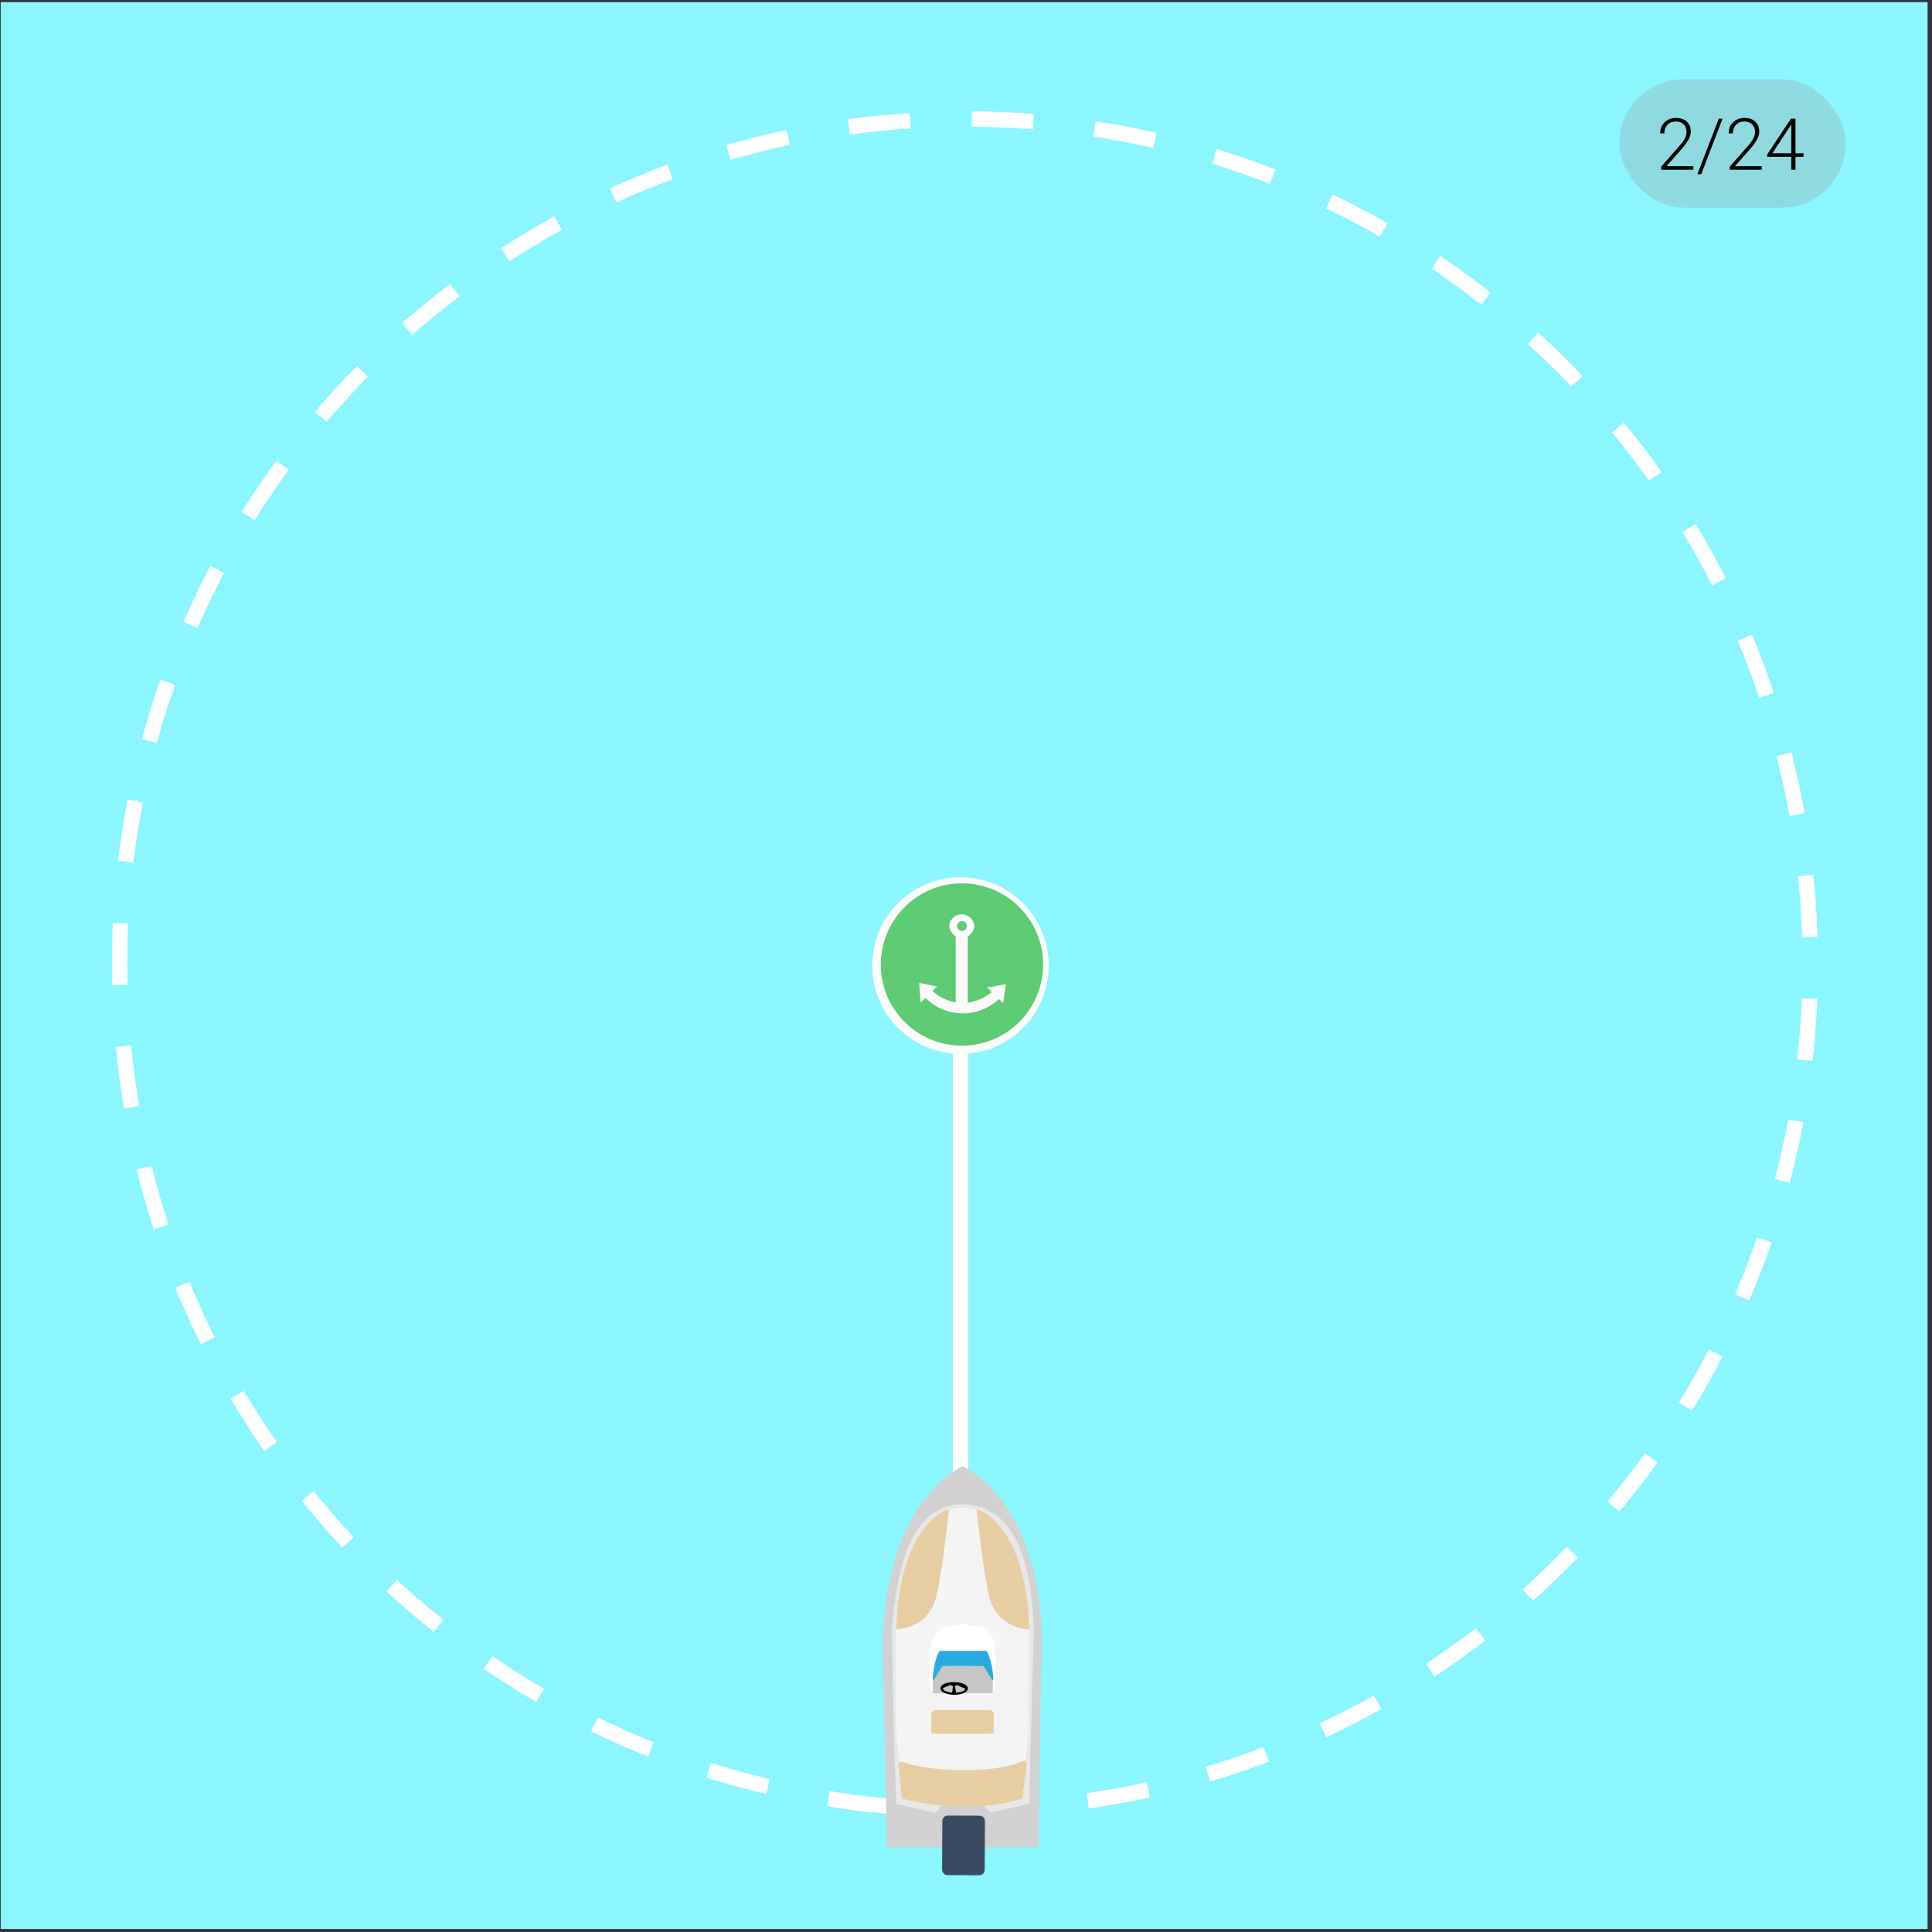 <svg width="376" height="376" viewBox="0 0 376 376" fill="none" xmlns="http://www.w3.org/2000/svg">
<rect x="0" y="0" width="376" height="376" fill="#333333" stroke="none"/>
<g clip-path="url(#clip0)">
<path d="M395.06 -20.211H-21.19V397.914H395.06V-20.211Z" fill="#8BF6FF"/>
<path d="M187.79 352.198C278.651 352.198 352.308 278.541 352.308 187.681C352.308 96.82 278.651 23.163 187.79 23.163C96.93 23.163 23.273 96.82 23.273 187.681C23.273 278.541 96.93 352.198 187.79 352.198Z" stroke="white" stroke-width="3" stroke-miterlimit="10" stroke-dasharray="11.99 11.99"/>
<path d="M186.935 187.914V351.977" stroke="white" stroke-width="3" stroke-miterlimit="10"/>
<path d="M172.639 359.511H202.106L202.648 324.413C202.648 324.413 205.368 295.318 187.322 285.331C169.87 294.922 171.847 323.681 171.847 323.681L172.639 359.511Z" fill="#D1D1D1"/>
<path d="M187.219 292.929C187.219 292.929 199.979 292.438 200.424 317.868C200.868 343.3 199.107 346.002 199.107 346.002H175.406L174.296 338.28V316.415C174.297 316.415 175.065 293.703 187.219 292.929Z" fill="#F4F4F4"/>
<path d="M187.372 292.774C177.512 292.587 174.39 305.192 173.598 317.099L173.924 336.826L174.418 351.064L182.082 352.844L183.318 351.374L191.525 351.41C191.525 351.41 192.563 352.647 192.811 352.646C194.203 352.647 200.327 350.966 200.327 350.966C200.327 350.966 200.545 341.298 200.648 336.948C200.651 336.801 201.211 317.345 201.204 317.099C200.782 305.215 198.094 292.977 187.372 292.774ZM200.202 336.529C200.251 336.851 198.942 350.026 198.942 350.026C198.942 350.026 193.819 350.974 192.504 350.974C192.271 350.974 191.292 349.792 191.292 349.792L183.543 349.758L182.377 351.163L175.557 350.025L174.419 336.545C174.255 324.843 174.484 324.679 174.42 317.098C175.32 305.484 178.87 293.144 187.505 293.367C196.087 293.59 199.564 305.617 200.328 317.098C200.32 317.543 200.103 336.331 200.202 336.529Z" fill="#E8E8E8"/>
<path d="M187.477 316.212L187.482 316.093L183.551 316.679L181.947 318.323C181.057 318.966 180.886 322.204 180.886 322.204V328.21L181.508 329.521L185.898 328.754L187.502 326.276L187.475 324.217L187.477 316.212Z" fill="white"/>
<path d="M187.397 316.213L187.482 316.093L191.185 316.679L192.759 318.323C193.648 318.966 193.789 322.204 193.789 322.204V328.21L193.227 329.521L188.868 328.754L187.317 326.276L187.392 324.217L187.397 316.213Z" fill="white"/>
<path d="M193.206 326.674C193.194 326.489 191.45 323.753 191.45 323.753L183.532 323.67L181.547 326.492V326.888V327.086V327.284V329.528H193.206C193.206 329.527 193.218 326.86 193.206 326.674Z" fill="#C6C6C6"/>
<path d="M191.635 363.907C191.632 364.492 191.155 364.965 190.571 364.961L184.403 364.929C183.818 364.925 183.346 364.449 183.35 363.864L183.4 354.389C183.403 353.804 183.88 353.331 184.465 353.335L190.632 353.368C191.217 353.371 191.689 353.848 191.686 354.433L191.635 363.907Z" fill="#394963"/>
<path d="M191.987 321.289H187.99H186.466H182.865C182.865 321.289 181.711 322.901 181.522 326.893C181.521 326.917 181.727 326.936 181.727 326.936C182.252 326.199 183.425 324.215 183.425 324.215L187.228 324.197L191.426 324.222C191.426 324.222 192.598 326.213 193.123 326.95C193.123 326.95 193.329 326.917 193.328 326.893C193.14 322.901 191.987 321.289 191.987 321.289Z" fill="#29ABE2"/>
<path d="M183.045 328.588C183.045 330.194 188.341 330.311 188.341 328.573C188.341 327.045 183.045 326.902 183.045 328.588ZM183.507 328.57C183.507 327.421 187.881 327.519 187.881 328.56C187.881 329.744 183.507 329.664 183.507 328.57Z" fill="black"/>
<path d="M185.03 327.691C185.03 327.691 185.042 328.191 185.642 328.185C186.241 328.178 186.16 327.734 186.174 327.691C186.185 327.648 185.03 327.691 185.03 327.691Z" fill="black"/>
<path d="M185.45 328.209L185.295 329.527H186.086L185.876 328.209H185.45Z" fill="black"/>
<path d="M185.987 327.839C185.999 327.839 187.921 328.679 187.921 328.679L187.995 328.185L186.049 327.604L185.987 327.839Z" fill="black"/>
<path d="M185.184 327.838C185.173 327.838 183.194 328.68 183.194 328.68V328.185L185.067 327.604L185.184 327.838Z" fill="black"/>
<path d="M200.326 317.098C200.326 317.098 193.849 317.147 192.415 310.275C190.981 303.402 190.14 293.959 190.042 293.762C189.944 293.564 199.634 295.937 200.326 317.098Z" fill="#E8CDA0"/>
<path d="M174.418 317.098C174.418 317.098 180.895 317.147 182.329 310.274C183.763 303.403 184.603 293.959 184.702 293.762C184.8 293.564 175.111 295.938 174.418 317.098Z" fill="#E8CDA0"/>
<path d="M174.913 344.042C174.913 344.042 174.439 342.448 176 343.004C181.142 344.833 193.256 345.229 198.693 342.906C199.833 342.419 199.816 342.705 199.781 343.474C199.754 344.05 198.941 350.025 198.941 350.025C198.941 350.025 189.645 353.584 175.555 350.025L174.913 344.042Z" fill="#E8CDA0"/>
<path d="M193.408 336.969C193.408 337.298 193.059 337.433 192.601 337.433H182.169C181.712 337.433 181.216 337.298 181.216 336.969V333.489C181.216 333.16 181.712 332.82 182.169 332.82H192.601C193.06 332.82 193.408 333.16 193.408 333.489V336.969Z" fill="#E8CDA0"/>
<path d="M186.935 205.099C196.426 205.099 204.12 197.405 204.12 187.914C204.12 178.423 196.426 170.729 186.935 170.729C177.444 170.729 169.75 178.423 169.75 187.914C169.75 197.405 177.444 205.099 186.935 205.099Z" fill="#FCFCFC"/>
<path opacity="0.7" d="M199.719 178.065C194.391 171.159 184.473 169.881 177.567 175.209C170.662 180.538 169.383 190.456 174.712 197.361C180.04 204.267 189.958 205.545 196.863 200.217C203.769 194.888 205.048 184.97 199.719 178.065ZM195.221 195.194C195.207 195.199 194.669 194.679 194.404 194.433C190.362 198.243 184.04 198.126 180.135 194.224C179.813 194.526 179.179 195.107 179.163 195.102L178.891 191.292L182.446 192.017C182.446 192.017 181.721 192.578 181.453 192.836C182.712 194.081 184.591 194.839 185.997 195.106V182.285C185.528 181.881 184.753 181.13 184.753 180.27C184.753 178.982 185.862 177.939 187.149 177.939C188.437 177.939 189.609 178.982 189.609 180.27C189.609 181.139 188.81 181.896 188.341 182.297V195.155C189.747 194.955 191.726 194.254 193.043 193.042C192.72 192.731 192.131 192.201 192.131 192.201L195.759 191.529L195.221 195.194Z" fill="#1AB737"/>
<path opacity="0.7" d="M187.216 181.167C187.74 181.167 188.165 180.742 188.165 180.218C188.165 179.694 187.74 179.269 187.216 179.269C186.692 179.269 186.267 179.694 186.267 180.218C186.267 180.742 186.692 181.167 187.216 181.167Z" fill="#1AB737"/>
<rect x="315.138" y="15.414" width="44.075" height="25" rx="12.5" fill="#969696" fill-opacity="0.3"/>
<path d="M329.547 33.04H323.313V32.411L326.724 28.542C327.289 27.89 327.681 27.352 327.9 26.929C328.119 26.505 328.228 26.092 328.228 25.691C328.228 25.062 328.043 24.566 327.674 24.201C327.305 23.832 326.797 23.648 326.15 23.648C325.48 23.648 324.938 23.862 324.523 24.29C324.113 24.718 323.908 25.274 323.908 25.958H323.094C323.094 25.398 323.22 24.887 323.47 24.427C323.725 23.966 324.085 23.606 324.55 23.347C325.02 23.082 325.553 22.95 326.15 22.95C327.061 22.95 327.772 23.189 328.283 23.668C328.798 24.146 329.055 24.798 329.055 25.623C329.055 26.088 328.909 26.596 328.618 27.148C328.331 27.699 327.822 28.387 327.093 29.212L324.318 32.35H329.547V33.04ZM331.092 33.895H330.347L334.503 23.087H335.242L331.092 33.895ZM342.877 33.04H336.643V32.411L340.054 28.542C340.619 27.89 341.011 27.352 341.23 26.929C341.449 26.505 341.558 26.092 341.558 25.691C341.558 25.062 341.374 24.566 341.004 24.201C340.635 23.832 340.127 23.648 339.48 23.648C338.81 23.648 338.268 23.862 337.853 24.29C337.443 24.718 337.238 25.274 337.238 25.958H336.424C336.424 25.398 336.55 24.887 336.8 24.427C337.056 23.966 337.416 23.606 337.88 23.347C338.35 23.082 338.883 22.95 339.48 22.95C340.391 22.95 341.102 23.189 341.613 23.668C342.128 24.146 342.385 24.798 342.385 25.623C342.385 26.088 342.239 26.596 341.948 27.148C341.661 27.699 341.153 28.387 340.423 29.212L337.648 32.35H342.877V33.04ZM349.433 29.834H350.985V30.524H349.433V33.04H348.613V30.524H343.93V30.06L348.538 23.087H349.433V29.834ZM344.935 29.834H348.613V24.146L348.25 24.775L344.935 29.834Z" fill="black"/>
</g>
<defs>
<clipPath id="clip0">
<rect width="375" height="375" fill="white" transform="translate(0.138 0.414)"/>
</clipPath>
</defs>
</svg>
